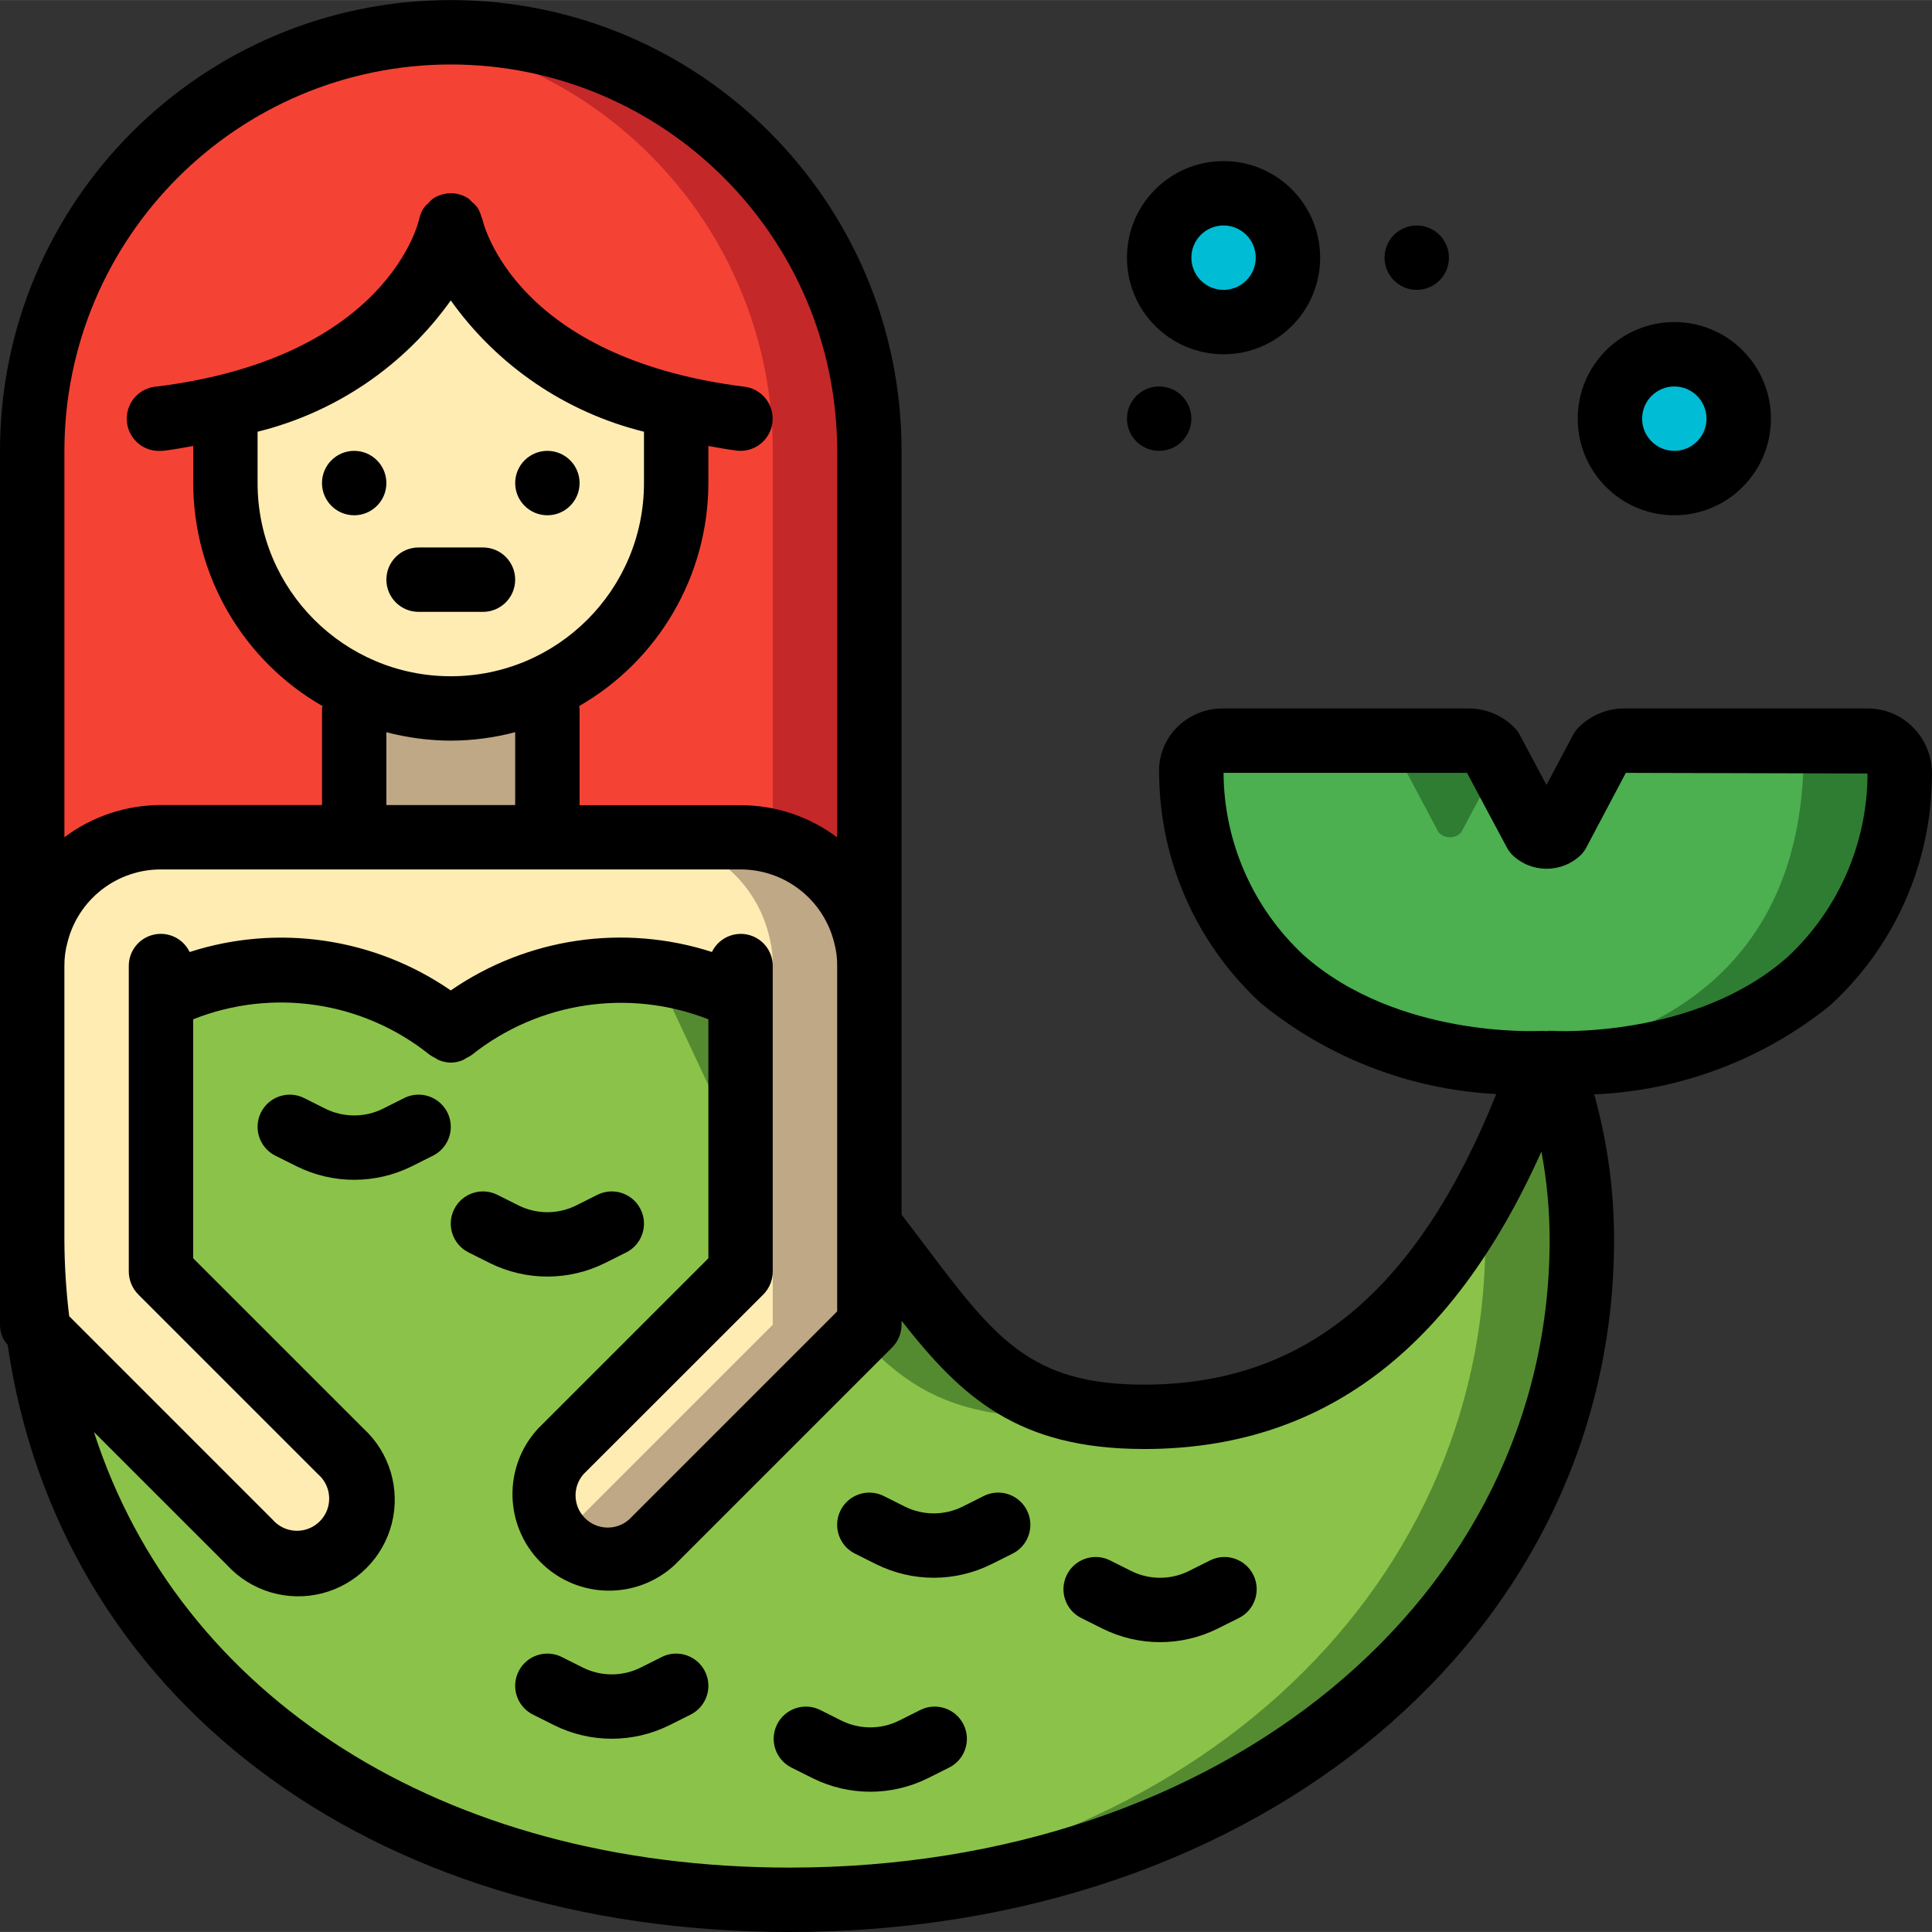 <svg height="512pt" viewBox="0 0 512.024 512" width="512pt" xmlns="http://www.w3.org/2000/svg"><rect x="0" y="0" width="512.024" height="512" fill="#333333" stroke="none"/><path d="m419.242 328.547c0 96.594-84.992 174.93-209.918 174.93-4.438 0-8.789-.082-13.059-.34-106.836-4.777-174.934-68.609-186.109-150.441l10.496-14.422 13.48-82.262c6.387-3.184 13.195-5.426 20.223-6.656 18.176-2.523 36.691.449 53.164 8.535 4.16 1.883 8.156 4.109 11.945 6.656 9.996-6 21.07-9.973 32.598-11.691 16.535-2.758 33.52-.156 48.473 7.422l21.332 45.484 8.531 19.027c21.336 27.562 31.402 45.996 60.418 49.836 4.094.609 8.234.895 12.371.852 42.07 0 70.402-22.953 89.941-58.535 6.184-11.293 11.406-23.082 15.617-35.246h2.133c5.566 14.992 8.398 30.859 8.363 46.852zm0 0" fill="#558b30"/><path d="m393.645 328.547c0 93.352-79.363 169.641-197.379 174.59-106.836-4.777-174.934-68.609-186.109-150.441l10.496-14.422 13.48-82.262c6.387-3.184 13.195-5.426 20.223-6.656 14.07 2.312 27.516 7.48 39.512 15.191 4.312-2.68 8.887-4.91 13.652-6.656 14.137-5.613 29.512-7.352 44.543-5.035 7.957 1.297 15.668 3.801 22.871 7.422l21.332 45.484 8.535 19.027c24.148 31.148 33.875 50.688 72.789 50.688 4.422.027 8.844-.258 13.227-.852 4.094.609 8.234.895 12.371.852 42.07 0 70.402-22.953 89.941-58.535.344 3.84.516 7.68.516 11.605zm0 0" fill="#8bc34a"/><path d="m197.887 41.059c-20.773-20.84-48.996-32.539-78.422-32.512-4.277-.008-8.551.25-12.797.766-55.93 6.496-98.121 53.863-98.133 110.164l-.004 136.535c-.023-2.883.348-5.754 1.113-8.535 3.867-15.074 17.457-25.609 33.023-25.598h153.598c2.883-.027 5.754.348 8.535 1.109 12.012 3.098 21.395 12.477 24.488 24.488.762 2.781 1.137 5.652 1.113 8.535l-.004-136.535c.027-29.422-11.672-57.645-32.512-78.418zm0 0" fill="#c52828"/><path d="m172.289 41.059c-17.648-17.711-40.785-28.902-65.621-31.746-55.93 6.496-98.121 53.863-98.133 110.164v103.512c2.777-.762 5.648-1.137 8.531-1.109h153.602c15.562-.012 29.156 10.523 33.023 25.598.762 2.781 1.133 5.652 1.109 8.535v-136.535c.023-29.422-11.676-57.645-32.512-78.418zm0 0" fill="#f44335"/><path d="m93.867 159.305h51.199v91.023h-51.199zm0 0" fill="#bfa885"/><path d="m230.398 256.012v95.062l-57.684 57.684c-6.656 6.617-17.406 6.617-24.062 0-.273-.246-.504-.531-.684-.852-6.035-6.699-5.734-16.961.684-23.297l47.613-47.617v-72.445c-13.578-7.09-29.168-9.348-44.203-6.402-11.91 2.273-23.094 7.398-32.598 14.934-3.941-3.203-8.234-5.953-12.797-8.191-20.008-10.52-43.883-10.648-64-.34v72.445l47.613 47.617c6.125 6.73 5.887 17.082-.535 23.527-6.422 6.445-16.773 6.719-23.527.621l-57.684-57.684v-95.062c-.027-2.883.344-5.754 1.109-8.535 3.867-15.074 17.457-25.609 33.023-25.598h153.598c15.566-.012 29.156 10.523 33.023 25.598.762 2.781 1.137 5.652 1.109 8.535zm0 0" fill="#bfa885"/><path d="m503.465 205.41c-3.922 77.824-84.395 76.883-92.586 76.285h-2.133c-3.672.145-7.348.059-11.008-.254-24.406-1.707-78.848-13.312-82.004-76.629-.125-2.301.734-4.543 2.363-6.172 1.625-1.629 3.871-2.488 6.168-2.363h65.023c2.238.02 4.383.906 5.977 2.477l1.789 3.414 9.816 18.43c.777.82 1.855 1.281 2.984 1.281 1.129 0 2.211-.461 2.988-1.281l11.605-21.844c1.594-1.57 3.734-2.457 5.973-2.477h64.512c2.363.012 4.621 1 6.234 2.727 1.617 1.727 2.445 4.047 2.297 6.406zm0 0" fill="#2e7d32"/><path d="m204.801 256.012v95.062l-56.832 56.832c-6.035-6.699-5.734-16.961.684-23.297l47.613-47.617v-72.445c-13.578-7.09-29.168-9.348-44.203-6.402-18.941-3.754-22.184 1.453-32.598 6.742-18.496-7.207-38.539-9.527-58.195-6.742-12.457-2.473-2.047-1.875-18.602 6.402v72.445l47.613 47.617c3.211 3.184 5.023 7.512 5.035 12.031 0 4.098-24.148 18.348-27.051 21.504l-58.109-65.449-1.621-1.621v-95.062c-.027-2.883.344-5.754 1.109-8.535 3.867-15.074 17.457-25.609 33.023-25.598h128c15.562-.012 29.156 10.523 33.023 25.598.762 2.781 1.133 5.652 1.109 8.535zm0 0" fill="#ffecb3"/><path d="m477.867 205.41c-3.156 62.293-55.211 74.066-80.129 76.031-24.406-1.707-78.848-13.312-82.004-76.629-.125-2.301.734-4.543 2.363-6.172 1.625-1.629 3.871-2.488 6.168-2.363h39.426c2.234.02 4.379.906 5.973 2.477l11.605 21.844c.777.82 1.859 1.281 2.988 1.281 1.129 0 2.207-.461 2.984-1.281l9.812-18.43 9.816 18.43c.777.82 1.855 1.281 2.984 1.281 1.129 0 2.211-.461 2.988-1.281l11.605-21.844c1.594-1.57 3.734-2.457 5.973-2.477h38.91c2.367.012 4.621 1 6.238 2.727 1.613 1.727 2.445 4.047 2.297 6.406zm0 0" fill="#4caf50"/><path d="m341.332 68.277c0 9.426-7.641 17.066-17.066 17.066s-17.066-7.641-17.066-17.066c0-9.426 7.641-17.066 17.066-17.066s17.066 7.641 17.066 17.066zm0 0" fill="#00bcd4"/><path d="m460.801 110.945c0 9.426-7.641 17.066-17.066 17.066s-17.066-7.641-17.066-17.066c0-9.426 7.641-17.066 17.066-17.066s17.066 7.641 17.066 17.066zm0 0" fill="#00bcd4"/><path d="m179.199 107.875v20.137c0 32.988-26.742 59.734-59.734 59.734-32.988 0-59.73-26.746-59.73-59.734v-20.137c52.648-12.801 59.73-48.129 59.73-48.129s7.086 35.328 59.734 48.129zm0 0" fill="#ffecb3"/><path d="m2.023 356.398c13.523 92.91 94.949 155.613 207.289 155.613 124.535 0 218.453-78.875 218.453-183.465.008-13.02-1.762-25.98-5.262-38.52 22.844-.961 44.773-9.238 62.555-23.613 17.008-15.566 26.77-37.508 26.941-60.562.246-4.73-1.457-9.355-4.711-12.797-3.203-3.41-7.68-5.332-12.355-5.309h-64.531c-4.5.012-8.816 1.801-12.004 4.984-.598.594-1.105 1.277-1.504 2.02l-7.047 13.277-7.074-13.277c-.398-.742-.902-1.426-1.504-2.02-3.184-3.176-7.492-4.969-11.988-4.984h-65.016c-4.746-.066-9.309 1.84-12.602 5.266-3.113 3.285-4.73 7.711-4.465 12.227.203 23.105 10.004 45.09 27.051 60.688 17.68 14.43 39.504 22.84 62.293 24.008-21.078 52.461-50.941 77.012-93.363 77.012-30.207 0-39.551-12.391-58.18-37.07-1.91-2.559-3.977-5.238-6.066-7.961v-202.438c0-65.977-53.488-119.465-119.469-119.465-65.977 0-119.465 53.488-119.465 119.465v231.598c.004 1.117.23 2.227.656 3.258.352.754.812 1.449 1.367 2.066zm66.242-241.996c20.68-5.102 38.844-17.445 51.199-34.793 12.359 17.348 30.523 29.691 51.203 34.793v13.609c0 28.277-22.926 51.199-51.203 51.199-28.273 0-51.199-22.922-51.199-51.199zm51.199 81.875c5.762-.02 11.496-.773 17.07-2.242v19.309h-34.137v-19.309c5.57 1.469 11.309 2.223 17.066 2.242zm76.801 34.133c11.738-.004 21.973 7.988 24.809 19.379.555 2.027.82 4.121.793 6.223v91.527l-55.188 55.188c-3.379 2.953-8.473 2.781-11.645-.395-3.176-3.176-3.348-8.266-.395-11.648l47.66-47.633c1.594-1.613 2.488-3.789 2.5-6.059v-80.98c.016-3.961-2.711-7.41-6.57-8.305-3.863-.891-7.824 1.008-9.551 4.574-23.398-7.543-48.98-3.777-69.215 10.191-20.234-13.953-45.805-17.715-69.203-10.18-1.719-3.578-5.688-5.488-9.555-4.594-3.863.891-6.598 4.344-6.574 8.312v80.98c.016 2.266.91 4.434 2.5 6.043l47.66 47.66c2.418 2.09 3.461 5.355 2.707 8.465-.75 3.105-3.18 5.527-6.285 6.281-3.105.75-6.375-.297-8.465-2.715l-53.91-53.914c-.82-6.727-1.246-13.492-1.273-20.266v-72.535c-.02-2.172.27-4.336.855-6.426 2.887-11.301 13.082-19.199 24.746-19.176zm128-25.598h64.523l10.57 19.789c.367.684.824 1.312 1.359 1.875 5.086 5.004 13.246 5.004 18.336 0 .535-.559.992-1.191 1.355-1.875l10.473-19.789 64.051.172c-.016 18.445-7.684 36.059-21.18 48.637-24.535 21.676-61.926 19.629-62.293 19.559h-.641c-.355 0-.707.02-1.059.07-.473-.059-.949-.074-1.426-.043h-.238c-.359 0-37.656 2.012-62.559-20.035-13.465-12.492-21.164-29.992-21.273-48.359zm-21.086 179.199c47.012 0 81.605-25.891 105.328-78.832 1.445 7.707 2.176 15.527 2.184 23.367 0 94.863-86.57 166.398-201.387 166.398-92.297 0-161.859-45.516-184.406-115.438l35.289 35.285c6.363 6.914 16.008 9.785 25.117 7.48 9.113-2.309 16.227-9.422 18.535-18.535 2.305-9.109-.566-18.754-7.48-25.121l-45.16-45.156v-63.336c21.051-8.359 44.969-4.773 62.645 9.387.461.336.957.621 1.477.855.297.203.605.391.93.555 1.016.438 2.109.672 3.215.691 1.109-.016 2.203-.25 3.219-.684.32-.164.633-.352.93-.555.52-.234 1.016-.52 1.477-.855 17.723-14.055 41.578-17.629 62.645-9.387v63.328l-45.16 45.156c-9.293 10.102-8.973 25.734.734 35.441 9.707 9.703 25.34 10.027 35.438.734l57.688-57.688c.789-.793 1.418-1.734 1.844-2.773.426-1.031.652-2.141.656-3.258v-1.043c15.848 20.199 30.719 33.98 64.246 33.98zm-183.715-366.934c56.539.039 102.363 45.863 102.402 102.398v102.445c-7.383-5.547-16.367-8.543-25.602-8.535h-42.664v-25.641c0-.223-.113-.41-.129-.625 21.168-12.16 34.23-34.695 34.262-59.109v-9.832c2.473.43 4.848.906 7.473 1.23.352.047.707.07 1.059.066 4.5-.012 8.215-3.516 8.492-8.004.277-4.492-2.98-8.426-7.441-8.992-60.527-7.57-69.121-42.805-69.504-44.477 0-.203-.18-.348-.23-.547-.223-.875-.578-1.715-1.059-2.48-.426-.555-.918-1.051-1.469-1.477-.262-.309-.547-.594-.852-.855-1.891-1.273-4.215-1.73-6.441-1.262-1.102.227-2.145.664-3.074 1.289-.406.328-.777.699-1.109 1.102-.445.359-.848.77-1.203 1.219-.629.926-1.066 1.969-1.289 3.062-.074.367-8.039 36.695-69.496 44.375-3.043.191-5.754 1.992-7.113 4.727-1.355 2.734-1.152 5.984.539 8.527 1.688 2.539 4.605 3.988 7.652 3.793.355.004.711-.02 1.066-.066 2.629-.324 5-.801 7.473-1.23v9.832c.031 24.414 13.094 46.949 34.262 59.109 0 .215-.125.402-.125.625v25.598h-42.676c-9.234 0-18.215 2.996-25.602 8.535v-102.402c.062-56.527 45.871-102.336 102.398-102.398zm0 0"/><path d="m102.398 128.012c0 4.715-3.82 8.535-8.531 8.535-4.715 0-8.535-3.82-8.535-8.535 0-4.711 3.82-8.535 8.535-8.535 4.711 0 8.531 3.824 8.531 8.535zm0 0"/><path d="m153.602 128.012c0 4.715-3.82 8.535-8.535 8.535-4.711 0-8.531-3.82-8.531-8.535 0-4.711 3.82-8.535 8.531-8.535 4.715 0 8.535 3.824 8.535 8.535zm0 0"/><path d="m110.934 162.145h17.066c4.711 0 8.535-3.82 8.535-8.531 0-4.715-3.824-8.535-8.535-8.535h-17.066c-4.715 0-8.535 3.82-8.535 8.535 0 4.711 3.82 8.531 8.535 8.531zm0 0"/><path d="m107.117 291-5.613 2.816c-4.812 2.387-10.465 2.387-15.273 0l-5.617-2.816c-4.219-2.109-9.344-.398-11.449 3.82-2.109 4.219-.395 9.348 3.82 11.453l5.617 2.809c9.617 4.777 20.914 4.777 30.531 0l5.613-2.809c2.73-1.363 4.523-4.078 4.707-7.121.188-3.047-1.27-5.957-3.812-7.637-2.543-1.684-5.793-1.879-8.523-.516zm0 0"/><path d="m175.387 439.129-5.617 2.816c-4.809 2.391-10.461 2.391-15.273 0l-5.613-2.816c-4.219-2.105-9.348-.395-11.453 3.824-2.105 4.215-.395 9.344 3.824 11.449l5.613 2.809c9.617 4.777 20.914 4.777 30.531 0l5.617-2.809c2.727-1.363 4.523-4.078 4.707-7.121s-1.27-5.957-3.816-7.637c-2.543-1.684-5.793-1.879-8.52-.516zm0 0"/><path d="m234.215 396.461c-4.219-2.105-9.344-.395-11.453 3.824-2.105 4.219-.395 9.344 3.824 11.453l5.613 2.805c9.617 4.781 20.918 4.781 30.535 0l5.613-2.805c2.73-1.363 4.523-4.078 4.707-7.125.184-3.043-1.27-5.953-3.812-7.637-2.547-1.68-5.793-1.879-8.523-.516l-5.613 2.816c-4.812 2.391-10.465 2.391-15.277 0zm0 0"/><path d="m243.898 453.176-5.621 2.816c-4.809 2.387-10.461 2.387-15.266 0l-5.617-2.816c-4.219-2.109-9.344-.395-11.449 3.82-2.109 4.219-.398 9.348 3.82 11.453l5.617 2.809c9.613 4.777 20.91 4.777 30.523 0l5.621-2.809c4.219-2.105 5.93-7.234 3.824-11.453-2.105-4.215-7.234-5.93-11.453-3.82zm0 0"/><path d="m286.566 428.805 5.613 2.805c9.613 4.781 20.91 4.781 30.523 0l5.625-2.805c4.219-2.109 5.93-7.234 3.824-11.453-2.109-4.219-7.234-5.93-11.453-3.824l-5.621 2.816c-4.809 2.391-10.461 2.391-15.27 0l-5.613-2.816c-4.219-2.105-9.344-.395-11.453 3.824-2.105 4.219-.395 9.344 3.824 11.453zm0 0"/><path d="m160.332 334.723 5.617-2.809c4.215-2.105 5.93-7.23 3.82-11.449-2.105-4.219-7.234-5.93-11.449-3.824l-5.617 2.816c-4.809 2.391-10.461 2.391-15.273 0l-5.617-2.816c-4.215-2.105-9.344-.395-11.449 3.824s-.395 9.344 3.824 11.449l5.613 2.809c9.617 4.781 20.914 4.781 30.531 0zm0 0"/><path d="m324.266 93.879c14.141 0 25.602-11.461 25.602-25.602 0-14.137-11.461-25.598-25.602-25.598-14.137 0-25.598 11.461-25.598 25.598 0 14.141 11.461 25.602 25.598 25.602zm0-34.133c4.715 0 8.535 3.82 8.535 8.531 0 4.715-3.82 8.535-8.535 8.535-4.711 0-8.531-3.82-8.531-8.535 0-4.711 3.82-8.531 8.531-8.531zm0 0"/><path d="m443.734 136.547c14.137 0 25.598-11.465 25.598-25.602 0-14.137-11.461-25.602-25.598-25.602-14.141 0-25.602 11.465-25.602 25.602 0 14.137 11.461 25.602 25.602 25.602zm0-34.137c4.711 0 8.531 3.82 8.531 8.535 0 4.711-3.82 8.531-8.531 8.531-4.715 0-8.535-3.82-8.535-8.531 0-4.715 3.82-8.535 8.535-8.535zm0 0"/><path d="m315.734 110.945c0 4.711-3.82 8.531-8.535 8.531-4.711 0-8.531-3.82-8.531-8.531 0-4.715 3.82-8.535 8.531-8.535 4.715 0 8.535 3.82 8.535 8.535zm0 0"/><path d="m384 68.277c0 4.715-3.82 8.535-8.535 8.535-4.711 0-8.531-3.82-8.531-8.535 0-4.711 3.82-8.531 8.531-8.531 4.715 0 8.535 3.82 8.535 8.531zm0 0"/></svg>